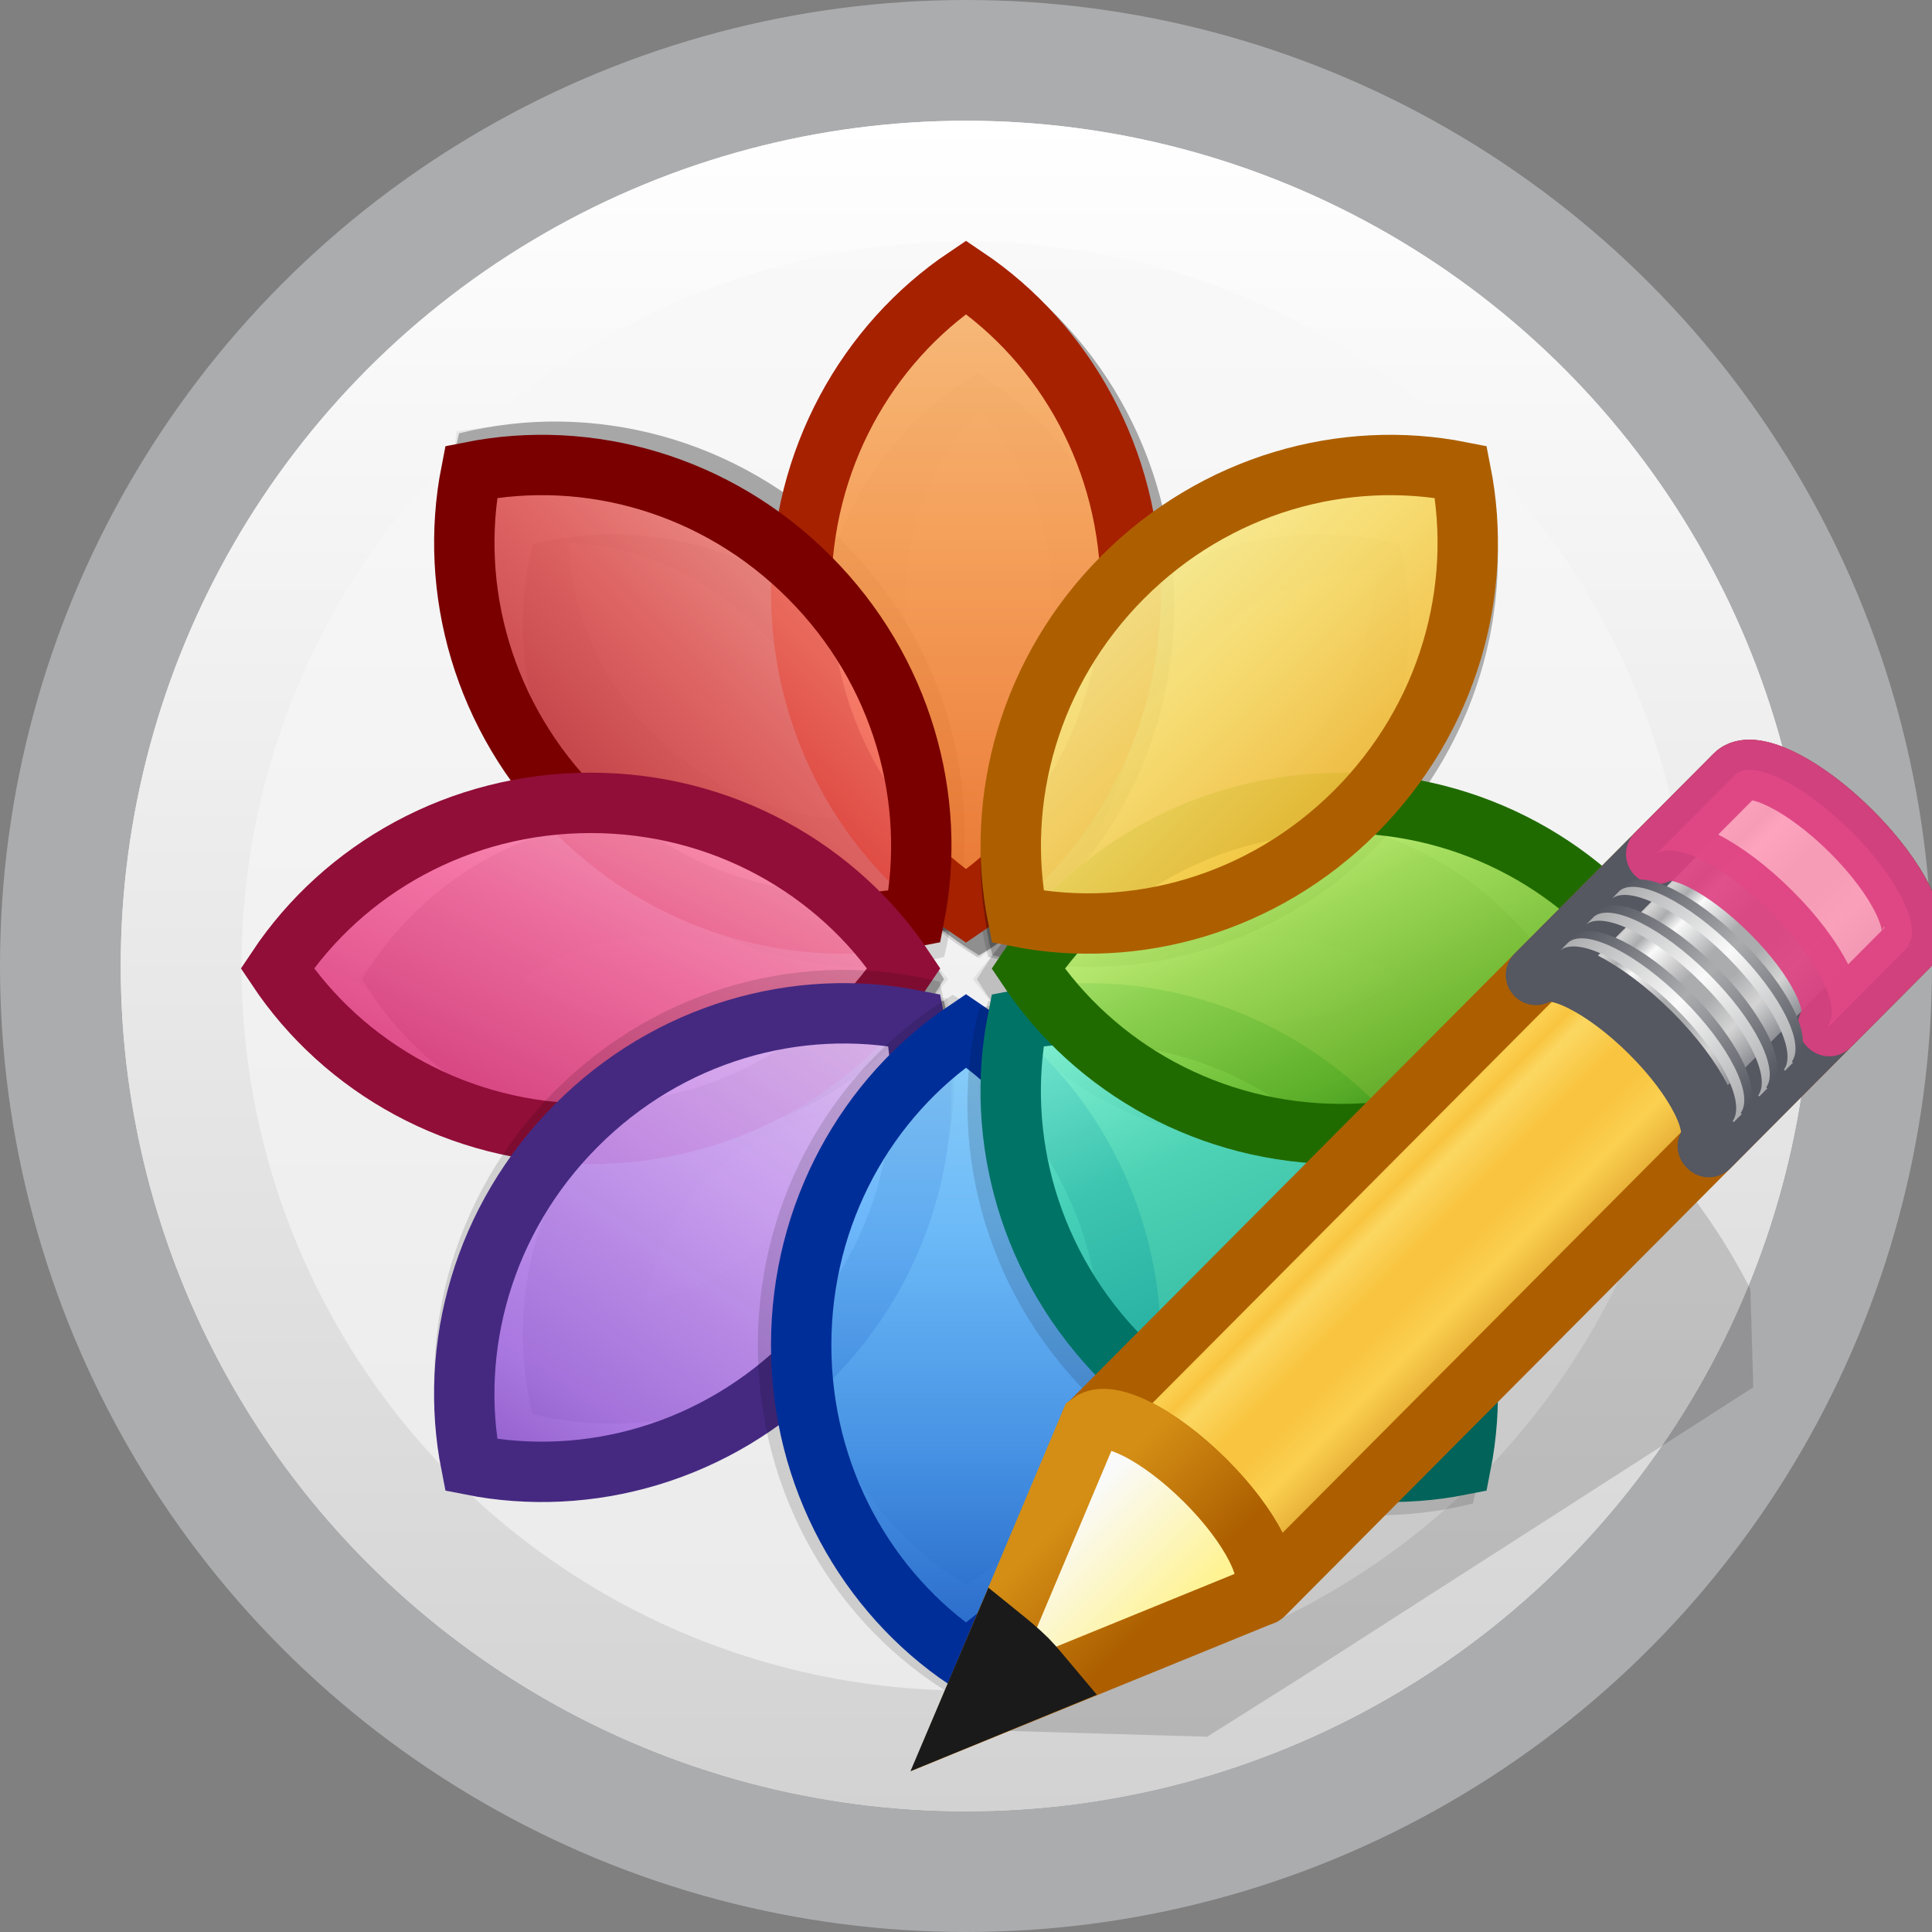 <svg width="16" height="16" viewBox="0 0 16 16" fill="none" xmlns="http://www.w3.org/2000/svg">
<rect x="0" y="0" width="16" height="16" fill="#808080" stroke="none"/>
<g clip-path="url(#clip0)">
<path d="M13.405 13.566C13.405 13.787 13.265 14.006 12.995 14.21C12.724 14.414 12.327 14.6 11.826 14.757C11.326 14.913 10.732 15.037 10.078 15.122C9.424 15.206 8.723 15.25 8.015 15.25C7.307 15.25 6.606 15.206 5.952 15.122C5.298 15.037 4.704 14.913 4.203 14.757C3.703 14.6 3.306 14.414 3.035 14.21C2.764 14.006 2.625 13.787 2.625 13.566C2.625 13.344 2.764 13.125 3.035 12.921C3.306 12.717 3.703 12.531 4.203 12.375C4.704 12.218 5.298 12.094 5.952 12.009C6.606 11.925 7.307 11.881 8.015 11.881C8.723 11.881 9.424 11.925 10.078 12.009C10.732 12.094 11.326 12.218 11.826 12.375C12.327 12.531 12.724 12.717 12.995 12.921C13.265 13.125 13.405 13.344 13.405 13.566Z" fill="url(#paint0_radial)"/>
<circle cx="8" cy="8" r="7.5" fill="url(#paint1_linear)" stroke="#ABACAE"/>
<circle cx="8" cy="8" r="6.5" stroke="url(#paint2_linear)"/>
<path fill-rule="evenodd" clip-rule="evenodd" d="M8.091 3.091C8.895 3.574 9.437 4.476 9.437 5.509C9.437 6.541 8.895 7.443 8.091 7.926C7.286 7.443 6.745 6.541 6.745 5.509C6.745 4.476 7.286 3.574 8.091 3.091Z" fill="black" fill-opacity="0.13"/>
<path fill-rule="evenodd" clip-rule="evenodd" d="M4.412 4.507C5.321 4.278 6.339 4.531 7.067 5.261C7.794 5.991 8.047 7.013 7.819 7.925C6.91 8.155 5.891 7.901 5.163 7.171C4.436 6.441 4.183 5.419 4.412 4.507Z" fill="black" fill-opacity="0.13"/>
<path fill-rule="evenodd" clip-rule="evenodd" d="M4.411 11.709C4.183 10.797 4.436 9.775 5.163 9.045C5.891 8.315 6.909 8.062 7.818 8.291C8.047 9.203 7.794 10.225 7.067 10.955C6.339 11.685 5.32 11.939 4.411 11.709Z" fill="black" fill-opacity="0.15"/>
<path fill-rule="evenodd" clip-rule="evenodd" d="M4.411 11.709C4.183 10.797 4.436 9.775 5.163 9.045C5.891 8.315 6.909 8.062 7.818 8.291C8.047 9.203 7.794 10.225 7.067 10.955C6.339 11.685 5.32 11.939 4.411 11.709Z" fill="black" fill-opacity="0.15"/>
<path d="M6.714 10.601C6.194 11.122 5.498 11.347 4.841 11.278C4.773 10.619 4.996 9.921 5.516 9.399C6.036 8.878 6.732 8.653 7.389 8.722C7.457 9.381 7.233 10.079 6.714 10.601Z" stroke="black" stroke-opacity="0.07"/>
<path fill-rule="evenodd" clip-rule="evenodd" d="M8 13.125C7.196 12.642 6.654 11.74 6.654 10.708C6.654 9.675 7.196 8.773 8 8.29C8.805 8.773 9.346 9.675 9.346 10.708C9.346 11.74 8.805 12.642 8 13.125Z" fill="black" fill-opacity="0.13"/>
<path fill-rule="evenodd" clip-rule="evenodd" d="M11.589 11.71C10.68 11.939 9.661 11.685 8.934 10.955C8.206 10.225 7.954 9.203 8.182 8.291C9.091 8.062 10.11 8.315 10.837 9.045C11.565 9.775 11.818 10.797 11.589 11.71Z" fill="black" fill-opacity="0.13"/>
<path fill-rule="evenodd" clip-rule="evenodd" d="M3 8.109C3.481 7.302 4.38 6.758 5.409 6.758C6.438 6.758 7.337 7.302 7.818 8.109C7.337 8.916 6.438 9.46 5.409 9.46C4.38 9.46 3.481 8.916 3 8.109Z" fill="black" fill-opacity="0.15"/>
<path fill-rule="evenodd" clip-rule="evenodd" d="M3 8.109C3.481 7.302 4.38 6.758 5.409 6.758C6.438 6.758 7.337 7.302 7.818 8.109C7.337 8.916 6.438 9.46 5.409 9.46C4.38 9.46 3.481 8.916 3 8.109Z" fill="black" fill-opacity="0.15"/>
<path d="M5.409 8.96C4.675 8.96 4.024 8.625 3.608 8.109C4.024 7.593 4.675 7.258 5.409 7.258C6.144 7.258 6.794 7.593 7.21 8.109C6.794 8.625 6.144 8.96 5.409 8.96Z" stroke="black" stroke-opacity="0.07"/>
<path fill-rule="evenodd" clip-rule="evenodd" d="M12.91 8.109C12.428 8.916 11.529 9.459 10.501 9.459C9.472 9.459 8.573 8.916 8.091 8.109C8.573 7.302 9.472 6.758 10.501 6.758C11.529 6.758 12.428 7.302 12.91 8.109Z" fill="black" fill-opacity="0.15"/>
<path d="M10.501 7.258C11.235 7.258 11.885 7.593 12.302 8.109C11.885 8.624 11.235 8.959 10.501 8.959C9.766 8.959 9.116 8.624 8.699 8.109C9.116 7.593 9.766 7.258 10.501 7.258Z" stroke="black" stroke-opacity="0.07"/>
<path fill-rule="evenodd" clip-rule="evenodd" d="M11.589 4.507C11.818 5.419 11.565 6.441 10.838 7.171C10.11 7.901 9.091 8.155 8.182 7.925C7.954 7.013 8.207 5.991 8.934 5.261C9.662 4.531 10.68 4.278 11.589 4.507Z" fill="black" fill-opacity="0.13"/>
<path fill-rule="evenodd" clip-rule="evenodd" d="M3.802 3.589C4.893 3.314 6.115 3.618 6.988 4.494C7.861 5.37 8.165 6.597 7.891 7.691C6.8 7.966 5.577 7.662 4.704 6.786C3.831 5.91 3.528 4.684 3.802 3.589Z" fill="black" fill-opacity="0.15"/>
<path fill-rule="evenodd" clip-rule="evenodd" d="M3.802 3.589C4.893 3.314 6.115 3.618 6.988 4.494C7.861 5.37 8.165 6.597 7.891 7.691C6.8 7.966 5.577 7.662 4.704 6.786C3.831 5.91 3.528 4.684 3.802 3.589Z" fill="black" fill-opacity="0.15"/>
<path d="M5.057 6.432C4.391 5.763 4.116 4.86 4.228 4.016C5.069 3.904 5.969 4.18 6.636 4.848C7.302 5.517 7.577 6.42 7.465 7.264C6.624 7.377 5.723 7.1 5.057 6.432Z" stroke="black" stroke-opacity="0.07"/>
<path fill-rule="evenodd" clip-rule="evenodd" d="M8.109 2.11C9.074 2.689 9.724 3.772 9.724 5.01C9.724 6.249 9.074 7.332 8.109 7.911C7.144 7.332 6.494 6.249 6.494 5.01C6.494 3.772 7.144 2.689 8.109 2.11Z" fill="black" fill-opacity="0.15"/>
<path fill-rule="evenodd" clip-rule="evenodd" d="M8.109 2.11C9.074 2.689 9.724 3.772 9.724 5.01C9.724 6.249 9.074 7.332 8.109 7.911C7.144 7.332 6.494 6.249 6.494 5.01C6.494 3.772 7.144 2.689 8.109 2.11Z" fill="black" fill-opacity="0.15"/>
<path d="M6.994 5.01C6.994 4.064 7.435 3.231 8.109 2.713C8.782 3.231 9.224 4.064 9.224 5.01C9.224 5.956 8.782 6.79 8.109 7.307C7.435 6.79 6.994 5.956 6.994 5.01Z" stroke="black" stroke-opacity="0.07"/>
<path d="M6.635 4.901C6.635 3.807 7.18 2.847 8 2.296C8.819 2.847 9.365 3.807 9.365 4.901C9.365 5.995 8.819 6.954 8 7.505C7.18 6.954 6.635 5.995 6.635 4.901Z" fill="url(#paint3_linear)" fill-opacity="0.9" stroke="#A62100" stroke-width="0.5"/>
<path d="M4.772 6.719C4.001 5.945 3.711 4.88 3.902 3.908C4.87 3.716 5.932 4.007 6.703 4.781C7.474 5.554 7.764 6.62 7.573 7.591C6.604 7.783 5.542 7.492 4.772 6.719Z" fill="url(#paint4_linear)" fill-opacity="0.8" stroke="#7A0000" stroke-width="0.5"/>
<path d="M4.891 9.39C3.801 9.39 2.845 8.843 2.296 8.02C2.845 7.196 3.801 6.649 4.891 6.649C5.981 6.649 6.937 7.196 7.486 8.02C6.937 8.843 5.981 9.39 4.891 9.39Z" fill="url(#paint5_linear)" fill-opacity="0.9" stroke="#910E38" stroke-width="0.5"/>
<path fill-rule="evenodd" clip-rule="evenodd" d="M3.693 12.232C3.419 11.138 3.722 9.911 4.595 9.035C5.468 8.159 6.691 7.855 7.781 8.13C8.056 9.224 7.752 10.451 6.879 11.327C6.006 12.203 4.784 12.507 3.693 12.232Z" fill="black" fill-opacity="0.13"/>
<path d="M6.703 11.259C5.932 12.033 4.87 12.324 3.902 12.132C3.71 11.161 4.001 10.095 4.772 9.322C5.542 8.548 6.604 8.257 7.573 8.449C7.764 9.421 7.474 10.486 6.703 11.259Z" fill="url(#paint6_linear)" fill-opacity="0.9" stroke="#452981" stroke-width="0.5"/>
<path fill-rule="evenodd" clip-rule="evenodd" d="M7.891 14.04C6.926 13.461 6.276 12.379 6.276 11.14C6.276 9.901 6.926 8.818 7.891 8.239C8.856 8.818 9.506 9.901 9.506 11.14C9.506 12.379 8.856 13.461 7.891 14.04Z" fill="black" fill-opacity="0.13"/>
<path d="M9.365 11.14C9.365 12.234 8.82 13.193 8 13.744C7.181 13.193 6.635 12.234 6.635 11.14C6.635 10.046 7.181 9.086 8 8.535C8.82 9.086 9.365 10.046 9.365 11.14Z" fill="url(#paint7_linear)" fill-opacity="0.9" stroke="#002E99" stroke-width="0.5"/>
<path fill-rule="evenodd" clip-rule="evenodd" d="M12.198 12.451C11.107 12.726 9.884 12.422 9.011 11.546C8.138 10.67 7.835 9.444 8.109 8.349C9.2 8.074 10.423 8.378 11.296 9.254C12.169 10.13 12.472 11.357 12.198 12.451Z" fill="black" fill-opacity="0.13"/>
<path fill-rule="evenodd" clip-rule="evenodd" d="M12.307 3.808C12.581 4.903 12.278 6.129 11.405 7.005C10.532 7.881 9.309 8.186 8.219 7.911C7.944 6.816 8.248 5.589 9.121 4.713C9.994 3.838 11.216 3.533 12.307 3.808Z" fill="black" fill-opacity="0.13"/>
<path d="M11.228 9.322C11.999 10.095 12.29 11.161 12.098 12.132C11.13 12.324 10.068 12.033 9.297 11.26C8.526 10.486 8.236 9.421 8.427 8.449C9.396 8.257 10.458 8.549 11.228 9.322Z" fill="url(#paint8_linear)" fill-opacity="0.9" stroke="#007367" stroke-width="0.5"/>
<path fill-rule="evenodd" clip-rule="evenodd" d="M12.307 3.808C12.581 4.903 12.278 6.129 11.405 7.005C10.532 7.881 9.309 8.186 8.219 7.911C7.944 6.816 8.248 5.589 9.121 4.713C9.994 3.838 11.216 3.533 12.307 3.808Z" fill="black" fill-opacity="0.13"/>
<path d="M9.474 5.068C10.14 4.399 11.04 4.123 11.881 4.236C11.994 5.08 11.718 5.983 11.052 6.651C10.386 7.32 9.486 7.596 8.644 7.483C8.532 6.639 8.807 5.736 9.474 5.068Z" stroke="black" stroke-opacity="0.07"/>
<path d="M11.109 6.65C12.199 6.65 13.155 7.198 13.704 8.021C13.155 8.844 12.199 9.392 11.109 9.392C10.019 9.392 9.063 8.844 8.514 8.021C9.063 7.198 10.019 6.65 11.109 6.65Z" fill="url(#paint9_linear)" fill-opacity="0.9" stroke="#206B00" stroke-width="0.5"/>
<path d="M9.297 4.781C10.068 4.008 11.13 3.716 12.098 3.908C12.29 4.88 11.999 5.945 11.229 6.719C10.458 7.492 9.396 7.783 8.428 7.591C8.236 6.62 8.527 5.554 9.297 4.781Z" fill="url(#paint10_linear)" fill-opacity="0.9" stroke="#AD5F00" stroke-width="0.5"/>
<path opacity="0.15" fill-rule="evenodd" clip-rule="evenodd" d="M13.465 9.395C13.443 9.395 13.425 9.405 13.41 9.415L9.48 11.918L8.754 12.379L8.734 12.387L7.875 14.321L10 14.383L10.016 14.371L10.746 13.911L14.52 11.489L14.496 10.676C14.429 10.545 14.35 10.403 14.258 10.258C13.995 9.846 13.716 9.52 13.543 9.418C13.514 9.401 13.487 9.395 13.465 9.395V9.395Z" fill="#0C0C0C"/>
<path d="M9.031 11.781C9.18 11.669 9.597 11.879 9.98 12.26C10.363 12.64 10.564 13.047 10.455 13.198C10.454 13.198 10.464 13.206 10.464 13.207L15.8 7.844C15.936 7.708 15.725 7.277 15.33 6.884C14.934 6.491 14.503 6.282 14.368 6.418L9.031 11.781Z" fill="url(#paint11_linear)"/>
<path opacity="0.6" d="M9.031 11.781C9.18 11.669 9.597 11.879 9.98 12.26C10.363 12.64 10.564 13.047 10.455 13.198C10.454 13.198 10.464 13.206 10.464 13.207L14.139 9.513L14.152 9.5C14.153 9.499 14.143 9.492 14.143 9.491C14.252 9.341 14.051 8.934 13.668 8.554C13.285 8.172 12.868 7.963 12.72 8.075L12.706 8.088L9.031 11.781H9.031L9.031 11.781Z" fill="#F9C440"/>
<path d="M9.031 11.781C9.18 11.669 9.597 11.879 9.98 12.26C10.363 12.64 10.564 13.047 10.455 13.198C10.454 13.198 10.464 13.206 10.464 13.207L15.8 7.844C15.936 7.708 15.725 7.277 15.33 6.884C14.934 6.491 14.503 6.282 14.368 6.418L9.031 11.781V11.781Z" stroke="#AD5F00" stroke-width="0.5" stroke-linejoin="round"/>
<path d="M14.473 6.377C14.429 6.379 14.393 6.393 14.368 6.418L12.72 8.074C12.868 7.963 13.285 8.172 13.668 8.553C14.051 8.934 14.252 9.341 14.143 9.491C14.143 9.492 14.153 9.499 14.152 9.5L15.8 7.844C15.936 7.708 15.725 7.277 15.33 6.884C15.009 6.564 14.664 6.367 14.473 6.377Z" fill="url(#paint12_linear)" stroke="#555761" stroke-width="0.5" stroke-linejoin="round"/>
<path opacity="0.9" d="M13.716 7.073C13.865 6.961 14.282 7.17 14.665 7.552C15.048 7.932 15.249 8.339 15.14 8.489C15.14 8.49 15.149 8.498 15.149 8.498L15.8 7.844L15.814 7.83C15.814 7.83 15.804 7.822 15.805 7.822C15.914 7.671 15.712 7.264 15.33 6.884C14.947 6.503 14.53 6.293 14.381 6.405L14.368 6.418L13.716 7.073H13.716Z" fill="#FE9AB8" stroke="#DE3E80" stroke-width="0.5" stroke-linejoin="round"/>
<path d="M12.986 7.806C13.135 7.695 13.552 7.904 13.935 8.285C14.318 8.666 14.519 9.073 14.41 9.223C14.41 9.224 14.419 9.231 14.419 9.232L14.486 9.165C14.486 9.165 14.476 9.157 14.477 9.156C14.586 9.006 14.384 8.599 14.002 8.219C13.619 7.837 13.201 7.628 13.053 7.74L12.986 7.806V7.806V7.806Z" fill="url(#paint13_linear)"/>
<path d="M12.925 7.868C13.074 7.756 13.491 7.965 13.874 8.347C14.257 8.727 14.458 9.134 14.349 9.284C14.349 9.285 14.359 9.293 14.358 9.293L14.425 9.226C14.425 9.226 14.415 9.218 14.416 9.217C14.525 9.067 14.323 8.66 13.941 8.28C13.558 7.898 13.141 7.689 12.992 7.801L12.925 7.868V7.868H12.925Z" fill="url(#paint14_linear)"/>
<path d="M13.198 7.594C13.347 7.482 13.764 7.691 14.147 8.073C14.529 8.453 14.731 8.86 14.622 9.01C14.621 9.011 14.631 9.019 14.631 9.019L14.697 8.952C14.698 8.952 14.688 8.944 14.688 8.944C14.797 8.793 14.596 8.386 14.213 8.006C13.83 7.625 13.413 7.415 13.264 7.527L13.198 7.594H13.198Z" fill="url(#paint15_linear)"/>
<path d="M13.137 7.655C13.286 7.543 13.703 7.753 14.086 8.134C14.468 8.514 14.67 8.921 14.561 9.071C14.56 9.072 14.57 9.08 14.57 9.08L14.636 9.014C14.637 9.013 14.627 9.005 14.627 9.005C14.736 8.855 14.535 8.448 14.152 8.067C13.769 7.686 13.352 7.477 13.204 7.588L13.137 7.655L13.137 7.655Z" fill="url(#paint16_linear)"/>
<path d="M13.411 7.38C13.559 7.268 13.976 7.478 14.36 7.859C14.742 8.239 14.943 8.646 14.834 8.797C14.834 8.797 14.844 8.805 14.843 8.805L14.91 8.739C14.91 8.738 14.9 8.73 14.901 8.73C15.01 8.58 14.808 8.173 14.426 7.792C14.043 7.411 13.626 7.202 13.477 7.313L13.411 7.38Z" fill="url(#paint17_linear)"/>
<path d="M13.35 7.441C13.498 7.33 13.915 7.539 14.299 7.92C14.681 8.301 14.883 8.708 14.774 8.858C14.773 8.858 14.783 8.866 14.783 8.867L14.849 8.8C14.849 8.799 14.839 8.792 14.84 8.791C14.949 8.641 14.748 8.234 14.365 7.853C13.982 7.472 13.565 7.263 13.416 7.374L13.35 7.441H13.35Z" fill="url(#paint18_linear)"/>
<path fill-rule="evenodd" clip-rule="evenodd" d="M8.009 14.208L10.436 13.218L10.457 13.197C10.566 13.047 10.362 12.64 9.98 12.26C9.596 11.878 9.18 11.67 9.031 11.782L8.009 14.208H8.009Z" fill="url(#paint19_linear)" stroke="url(#paint20_linear)" stroke-width="0.5"/>
<path fill-rule="evenodd" clip-rule="evenodd" d="M8.286 13.551L8.008 14.206L8.671 13.934C8.617 13.87 8.568 13.806 8.505 13.742C8.431 13.669 8.359 13.61 8.286 13.551Z" fill="#333333" stroke="#1A1A1A" stroke-width="0.5"/>
</g>
<defs>
<radialGradient id="paint0_radial" cx="0" cy="0" r="1" gradientUnits="userSpaceOnUse" gradientTransform="translate(8.015 13.566) scale(5.39 1.684)">
<stop stop-color="#3D3D3D"/>
<stop offset="0.5" stop-color="#686868" stop-opacity="0.498"/>
<stop offset="1" stop-color="#686868" stop-opacity="0"/>
</radialGradient>
<linearGradient id="paint1_linear" x1="8.065" y1="15" x2="8.065" y2="1" gradientUnits="userSpaceOnUse">
<stop stop-color="#E9E9E9"/>
<stop offset="1" stop-color="#FAFAFA"/>
</linearGradient>
<linearGradient id="paint2_linear" x1="8.065" y1="15" x2="8.065" y2="1" gradientUnits="userSpaceOnUse">
<stop stop-color="#D2D2D2"/>
<stop offset="1" stop-color="white"/>
</linearGradient>
<linearGradient id="paint3_linear" x1="8" y1="2" x2="8" y2="10.025" gradientUnits="userSpaceOnUse">
<stop stop-color="#FFC27D"/>
<stop offset="0.307" stop-color="#FFA154"/>
<stop offset="0.708" stop-color="#F37329"/>
<stop offset="1" stop-color="#F37329"/>
</linearGradient>
<linearGradient id="paint4_linear" x1="7.025" y1="4.85" x2="3.736" y2="8.011" gradientUnits="userSpaceOnUse">
<stop stop-color="#FF8C82"/>
<stop offset="0.339" stop-color="#ED5353"/>
<stop offset="0.698" stop-color="#C6262E"/>
<stop offset="1" stop-color="#A10705"/>
</linearGradient>
<linearGradient id="paint5_linear" x1="5.9" y1="6.725" x2="4.025" y2="10.475" gradientUnits="userSpaceOnUse">
<stop stop-color="#FE9AB8"/>
<stop offset="0.328" stop-color="#F4679D"/>
<stop offset="0.693" stop-color="#DE3E80"/>
<stop offset="1" stop-color="#BC245D"/>
</linearGradient>
<linearGradient id="paint6_linear" x1="7.025" y1="8.15" x2="3.784" y2="12.864" gradientUnits="userSpaceOnUse">
<stop stop-color="#E4C6FA"/>
<stop offset="0.339" stop-color="#CD9EF7"/>
<stop offset="0.724" stop-color="#A56DE2"/>
<stop offset="1" stop-color="#7239B3"/>
</linearGradient>
<linearGradient id="paint7_linear" x1="8" y1="8.337" x2="8" y2="14.04" gradientUnits="userSpaceOnUse">
<stop stop-color="#8CD5FF"/>
<stop offset="0.328" stop-color="#64BAFF"/>
<stop offset="0.682" stop-color="#3689E6"/>
<stop offset="1" stop-color="#0D52BF"/>
</linearGradient>
<linearGradient id="paint8_linear" x1="8.825" y1="8.225" x2="10.714" y2="12.419" gradientUnits="userSpaceOnUse">
<stop stop-color="#89FFDD"/>
<stop offset="0.349" stop-color="#43D6B5"/>
<stop offset="0.703" stop-color="#28BCA3"/>
<stop offset="1" stop-color="#0E9A83"/>
</linearGradient>
<linearGradient id="paint9_linear" x1="9.8" y1="6.95" x2="11.3" y2="9.875" gradientUnits="userSpaceOnUse">
<stop stop-color="#D1FF82"/>
<stop offset="0.328" stop-color="#9BDB4D"/>
<stop offset="0.708" stop-color="#68B723"/>
<stop offset="1" stop-color="#3A9104" stop-opacity="0.9"/>
</linearGradient>
<linearGradient id="paint10_linear" x1="9.5" y1="4.325" x2="12.116" y2="7.034" gradientUnits="userSpaceOnUse">
<stop offset="0.062" stop-color="#FFF394"/>
<stop offset="0.365" stop-color="#FFE16B"/>
<stop offset="0.693" stop-color="#F9C440"/>
<stop offset="1" stop-color="#D48E15"/>
</linearGradient>
<linearGradient id="paint11_linear" x1="11.75" y1="9.052" x2="13.183" y2="10.478" gradientUnits="userSpaceOnUse">
<stop stop-color="#AD5F00"/>
<stop offset="0.135" stop-color="#FFE16B"/>
<stop offset="0.202" stop-color="#F9C440"/>
<stop offset="0.27" stop-color="#FFF394"/>
<stop offset="0.447" stop-color="#F9C440"/>
<stop offset="0.571" stop-color="#F9C440"/>
<stop offset="0.72" stop-color="#FFE16B"/>
<stop offset="1" stop-color="#AD5F00"/>
</linearGradient>
<linearGradient id="paint12_linear" x1="11.75" y1="9.052" x2="13.184" y2="10.478" gradientUnits="userSpaceOnUse">
<stop stop-color="#555761"/>
<stop offset="0.135" stop-color="#D4D4D4"/>
<stop offset="0.202" stop-color="#ABACAE"/>
<stop offset="0.27" stop-color="#FAFAFA"/>
<stop offset="0.447" stop-color="#ABACAE"/>
<stop offset="0.571" stop-color="#ABACAE"/>
<stop offset="0.72" stop-color="#D4D4D4"/>
<stop offset="1" stop-color="#555761"/>
</linearGradient>
<linearGradient id="paint13_linear" x1="13.129" y1="7.639" x2="14.564" y2="9.068" gradientUnits="userSpaceOnUse">
<stop stop-color="#555761"/>
<stop offset="0.5" stop-color="#ABACAE"/>
<stop offset="1" stop-color="#555761"/>
</linearGradient>
<linearGradient id="paint14_linear" x1="13.068" y1="7.701" x2="14.503" y2="9.129" gradientUnits="userSpaceOnUse">
<stop stop-color="#ABACAE"/>
<stop offset="0.5" stop-color="#FAFAFA"/>
<stop offset="1" stop-color="#ABACAE"/>
</linearGradient>
<linearGradient id="paint15_linear" x1="13.34" y1="7.427" x2="14.776" y2="8.855" gradientUnits="userSpaceOnUse">
<stop stop-color="#555761"/>
<stop offset="0.5" stop-color="#ABACAE"/>
<stop offset="1" stop-color="#555761"/>
</linearGradient>
<linearGradient id="paint16_linear" x1="13.279" y1="7.488" x2="14.715" y2="8.917" gradientUnits="userSpaceOnUse">
<stop stop-color="#ABACAE"/>
<stop offset="0.5" stop-color="#FAFAFA"/>
<stop offset="1" stop-color="#ABACAE"/>
</linearGradient>
<linearGradient id="paint17_linear" x1="13.553" y1="7.213" x2="14.989" y2="8.642" gradientUnits="userSpaceOnUse">
<stop stop-color="#555761"/>
<stop offset="0.5" stop-color="#ABACAE"/>
<stop offset="1" stop-color="#555761"/>
</linearGradient>
<linearGradient id="paint18_linear" x1="13.492" y1="7.274" x2="14.928" y2="8.703" gradientUnits="userSpaceOnUse">
<stop stop-color="#ABACAE"/>
<stop offset="0.5" stop-color="#FAFAFA"/>
<stop offset="1" stop-color="#ABACAE"/>
</linearGradient>
<linearGradient id="paint19_linear" x1="9.739" y1="13.376" x2="8.872" y2="12.513" gradientUnits="userSpaceOnUse">
<stop stop-color="#FFF394"/>
<stop offset="1" stop-color="#FAFAFA"/>
</linearGradient>
<linearGradient id="paint20_linear" x1="8.567" y1="12.823" x2="9.346" y2="13.606" gradientUnits="userSpaceOnUse">
<stop stop-color="#D48E15"/>
<stop offset="1" stop-color="#AD5F00"/>
</linearGradient>
<clipPath id="clip0">
<rect width="16" height="16" fill="white"/>
</clipPath>
</defs>
</svg>
